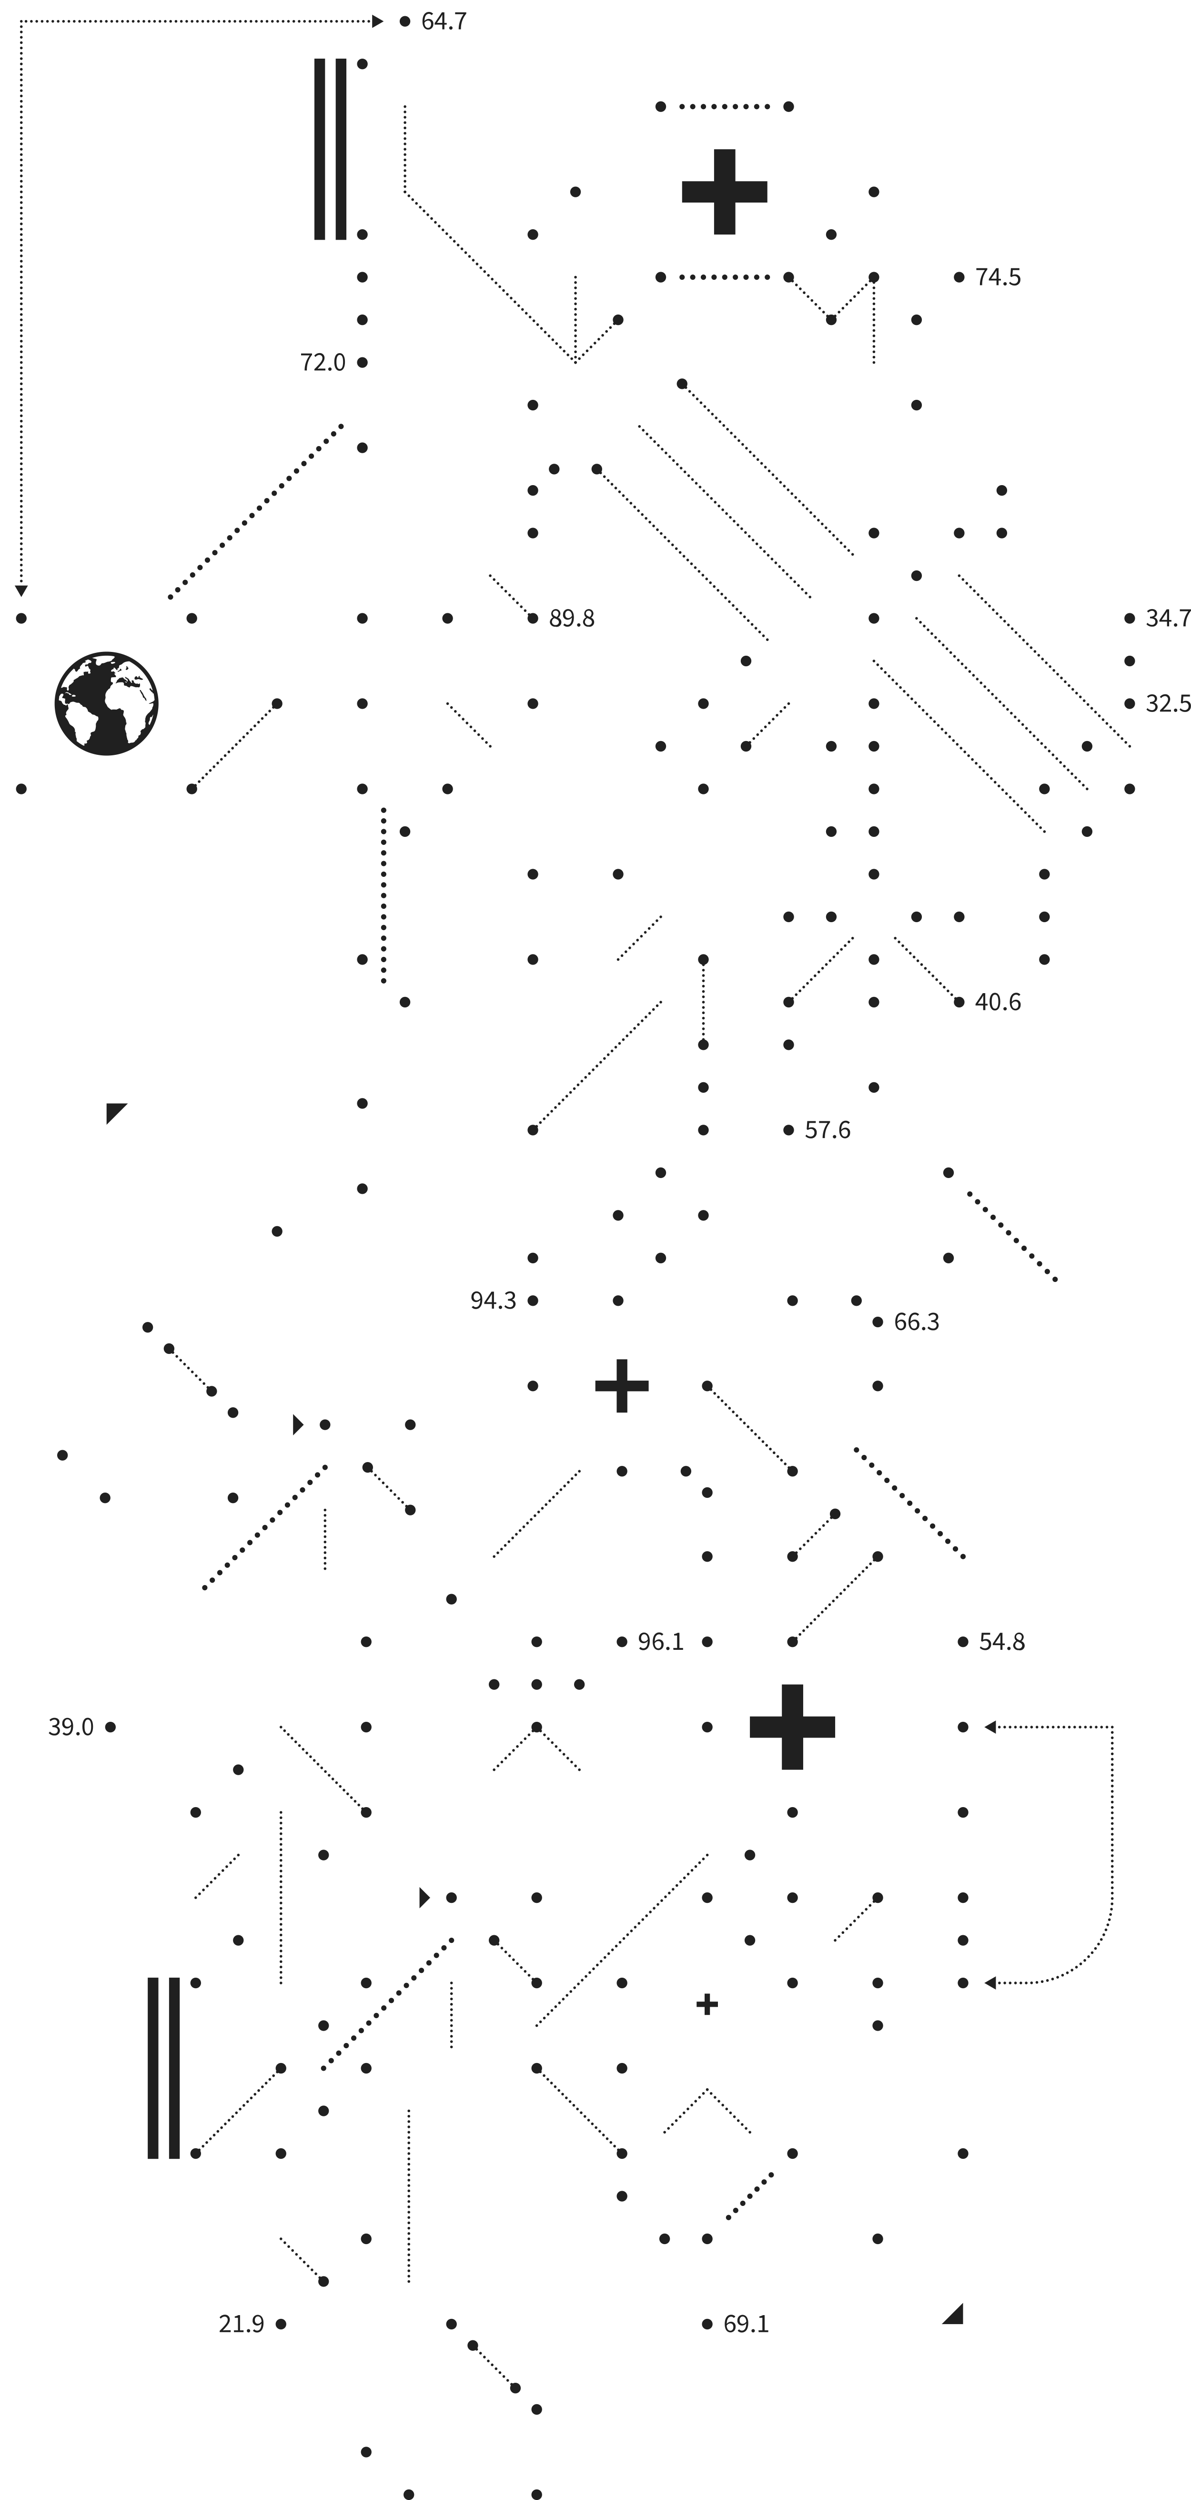 <svg xmlns="http://www.w3.org/2000/svg" viewBox="0 0 447 938">
  <defs>
    <style>
      .a {
        fill: #202020;
      }

      .b, .c, .d, .e, .f, .g, .h, .i, .j, .l, .m, .n, .o, .p, .q, .r {
        fill: none;
      }

      .b, .c, .d, .e, .f, .g, .h, .i, .j, .m, .n, .o, .p, .q, .r {
        stroke: #202020;
      }

      .b, .c, .d, .f, .g, .h, .i, .j, .m, .n, .o, .p, .r {
        stroke-linecap: round;
        stroke-linejoin: round;
      }

      .b, .c, .d, .m, .n, .o, .p, .q {
        stroke-width: 2px;
      }

      .c {
        stroke-dasharray: 0 3.94;
      }

      .d {
        stroke-dasharray: 0 4;
      }

      .e {
        stroke-linecap: square;
        stroke-width: 4px;
      }

      .e, .q {
        stroke-miterlimit: 10;
      }

      .g {
        stroke-dasharray: 0 2.06;
      }

      .h {
        stroke-dasharray: 0 1.97;
      }

      .i {
        stroke-dasharray: 0 2;
      }

      .j {
        stroke-dasharray: 0 2.01;
      }

      .k {
        opacity: 0;
      }

      .m {
        stroke-dasharray: 0 4.11;
      }

      .n {
        stroke-dasharray: 0 4.04;
      }

      .o {
        stroke-dasharray: 0 3.99;
      }

      .p {
        stroke-dasharray: 0 3.77;
      }

      .r {
        stroke-dasharray: 0 2.02;
      }
    </style>
  </defs>
  <title>bg</title>
  <g>
    <polygon class="a" points="288 68 276 68 276 56 268 56 268 68 256 68 256 76 268 76 268 88 276 88 276 76 288 76 288 68"/>
    <line class="b" x1="128" y1="160" x2="128" y2="160"/>
    <line class="c" x1="125.22" y1="162.78" x2="65.39" y2="222.61"/>
    <line class="b" x1="64" y1="224" x2="64" y2="224"/>
    <line class="b" x1="288" y1="40" x2="288" y2="40"/>
    <line class="d" x1="284" y1="40" x2="258" y2="40"/>
    <line class="b" x1="256" y1="40" x2="256" y2="40"/>
    <line class="b" x1="288" y1="104" x2="288" y2="104"/>
    <line class="d" x1="284" y1="104" x2="258" y2="104"/>
    <line class="b" x1="256" y1="104" x2="256" y2="104"/>
    <line class="b" x1="144" y1="368" x2="144" y2="368"/>
    <line class="d" x1="144" y1="364" x2="144" y2="306"/>
    <line class="b" x1="144" y1="304" x2="144" y2="304"/>
    <line class="e" x1="128" y1="24" x2="128" y2="88"/>
    <line class="e" x1="120" y1="24" x2="120" y2="88"/>
    <line class="f" x1="184" y1="216" x2="184" y2="216"/>
    <line class="g" x1="185.45" y1="217.45" x2="199.27" y2="231.27"/>
    <line class="f" x1="200" y1="232" x2="200" y2="232"/>
    <line class="f" x1="168" y1="264" x2="168" y2="264"/>
    <line class="g" x1="169.45" y1="265.45" x2="183.27" y2="279.27"/>
    <line class="f" x1="184" y1="280" x2="184" y2="280"/>
    <line class="f" x1="104" y1="264" x2="104" y2="264"/>
    <line class="h" x1="102.61" y1="265.39" x2="72.7" y2="295.3"/>
    <line class="f" x1="72" y1="296" x2="72" y2="296"/>
    <line class="f" x1="232" y1="360" x2="232" y2="360"/>
    <line class="g" x1="233.45" y1="358.55" x2="247.27" y2="344.73"/>
    <line class="f" x1="248" y1="344" x2="248" y2="344"/>
    <line class="f" x1="264" y1="360" x2="264" y2="360"/>
    <line class="i" x1="264" y1="362" x2="264" y2="391"/>
    <line class="f" x1="264" y1="392" x2="264" y2="392"/>
    <line class="f" x1="296" y1="376" x2="296" y2="376"/>
    <line class="i" x1="297.41" y1="374.59" x2="319.29" y2="352.71"/>
    <line class="f" x1="320" y1="352" x2="320" y2="352"/>
    <line class="f" x1="336" y1="352" x2="336" y2="352"/>
    <line class="i" x1="337.41" y1="353.41" x2="359.29" y2="375.29"/>
    <line class="f" x1="360" y1="376" x2="360" y2="376"/>
    <line class="f" x1="312" y1="120" x2="312" y2="120"/>
    <line class="g" x1="313.45" y1="118.55" x2="327.27" y2="104.73"/>
    <line class="f" x1="328" y1="104" x2="328" y2="104"/>
    <line class="f" x1="328" y1="104" x2="328" y2="104"/>
    <line class="i" x1="328" y1="106" x2="328" y2="135"/>
    <line class="f" x1="328" y1="136" x2="328" y2="136"/>
    <line class="f" x1="296" y1="104" x2="296" y2="104"/>
    <line class="g" x1="297.45" y1="105.45" x2="311.27" y2="119.27"/>
    <line class="f" x1="312" y1="120" x2="312" y2="120"/>
    <line class="f" x1="216" y1="104" x2="216" y2="104"/>
    <line class="i" x1="216" y1="106" x2="216" y2="135"/>
    <line class="f" x1="216" y1="136" x2="216" y2="136"/>
    <line class="f" x1="216" y1="136" x2="216" y2="136"/>
    <line class="g" x1="217.45" y1="134.55" x2="231.27" y2="120.73"/>
    <line class="f" x1="232" y1="120" x2="232" y2="120"/>
    <line class="f" x1="216" y1="136" x2="216" y2="136"/>
    <line class="j" x1="214.58" y1="134.58" x2="152.71" y2="72.71"/>
    <line class="f" x1="152" y1="72" x2="152" y2="72"/>
    <line class="f" x1="152" y1="72" x2="152" y2="72"/>
    <line class="i" x1="152" y1="70" x2="152" y2="41"/>
    <line class="f" x1="152" y1="40" x2="152" y2="40"/>
    <line class="f" x1="224" y1="176" x2="224" y2="176"/>
    <line class="j" x1="225.42" y1="177.42" x2="287.29" y2="239.29"/>
    <line class="f" x1="288" y1="240" x2="288" y2="240"/>
    <line class="f" x1="256" y1="144" x2="256" y2="144"/>
    <line class="j" x1="257.42" y1="145.42" x2="319.29" y2="207.29"/>
    <line class="f" x1="320" y1="208" x2="320" y2="208"/>
    <line class="f" x1="240" y1="160" x2="240" y2="160"/>
    <line class="j" x1="241.42" y1="161.42" x2="303.29" y2="223.29"/>
    <line class="f" x1="304" y1="224" x2="304" y2="224"/>
    <line class="f" x1="280" y1="280" x2="280" y2="280"/>
    <line class="g" x1="281.45" y1="278.55" x2="295.27" y2="264.73"/>
    <line class="f" x1="296" y1="264" x2="296" y2="264"/>
    <line class="f" x1="200" y1="424" x2="200" y2="424"/>
    <line class="i" x1="201.41" y1="422.59" x2="247.29" y2="376.71"/>
    <line class="f" x1="248" y1="376" x2="248" y2="376"/>
    <g class="k">
      <rect class="l" x="64" y="288" width="16" height="16"/>
    </g>
    <circle class="a" cx="72" cy="296" r="2"/>
    <g class="k">
      <rect class="l" y="288" width="16" height="16"/>
    </g>
    <circle class="a" cx="8" cy="296" r="2"/>
    <g class="k">
      <rect class="l" y="224" width="16" height="16"/>
    </g>
    <circle class="a" cx="8" cy="232" r="2"/>
    <g class="k">
      <rect class="l" x="64" y="224" width="16" height="16"/>
    </g>
    <circle class="a" cx="72" cy="232" r="2"/>
    <g class="k">
      <rect class="l" x="128" y="160" width="16" height="16"/>
    </g>
    <circle class="a" cx="136" cy="168" r="2"/>
    <g class="k">
      <rect class="l" x="128" y="128" width="16" height="16"/>
    </g>
    <circle class="a" cx="136" cy="136" r="2"/>
    <g class="k">
      <rect class="l" x="192" y="192" width="16" height="16"/>
    </g>
    <circle class="a" cx="200" cy="200" r="2"/>
    <g class="k">
      <rect class="l" x="192" y="176" width="16" height="16"/>
    </g>
    <circle class="a" cx="200" cy="184" r="2"/>
    <g class="k">
      <rect class="l" x="128" y="112" width="16" height="16"/>
    </g>
    <circle class="a" cx="136" cy="120" r="2"/>
    <g class="k">
      <rect class="l" x="128" y="96" width="16" height="16"/>
    </g>
    <circle class="a" cx="136" cy="104" r="2"/>
    <g class="k">
      <rect class="l" x="200" y="168" width="16" height="16"/>
    </g>
    <circle class="a" cx="208" cy="176" r="2"/>
    <g class="k">
      <rect class="l" x="216" y="168" width="16" height="16"/>
    </g>
    <circle class="a" cx="224" cy="176" r="2"/>
    <g class="k">
      <rect class="l" x="128" y="80" width="16" height="16"/>
    </g>
    <circle class="a" cx="136" cy="88" r="2"/>
    <g class="k">
      <rect class="l" x="128" y="16" width="16" height="16"/>
    </g>
    <circle class="a" cx="136" cy="24" r="2"/>
    <g class="k">
      <rect class="l" x="144" width="16" height="16"/>
    </g>
    <circle class="a" cx="152" cy="8" r="2"/>
    <g class="k">
      <rect class="l" x="208" y="64" width="16" height="16"/>
    </g>
    <circle class="a" cx="216" cy="72" r="2"/>
    <g class="k">
      <rect class="l" x="240" y="32" width="16" height="16"/>
    </g>
    <circle class="a" cx="248" cy="40" r="2"/>
    <g class="k">
      <rect class="l" x="240" y="96" width="16" height="16"/>
    </g>
    <circle class="a" cx="248" cy="104" r="2"/>
    <g class="k">
      <rect class="l" x="224" y="112" width="16" height="16"/>
    </g>
    <circle class="a" cx="232" cy="120" r="2"/>
    <g class="k">
      <rect class="l" x="248" y="136" width="16" height="16"/>
    </g>
    <circle class="a" cx="256" cy="144" r="2"/>
    <g class="k">
      <rect class="l" x="288" y="96" width="16" height="16"/>
    </g>
    <circle class="a" cx="296" cy="104" r="2"/>
    <g class="k">
      <rect class="l" x="288" y="32" width="16" height="16"/>
    </g>
    <circle class="a" cx="296" cy="40" r="2"/>
    <g class="k">
      <rect class="l" x="352" y="96" width="16" height="16"/>
    </g>
    <circle class="a" cx="360" cy="104" r="2"/>
    <g class="k">
      <rect class="l" x="352" y="192" width="16" height="16"/>
    </g>
    <circle class="a" cx="360" cy="200" r="2"/>
    <g class="k">
      <rect class="l" x="368" y="192" width="16" height="16"/>
    </g>
    <circle class="a" cx="376" cy="200" r="2"/>
    <g class="k">
      <rect class="l" x="368" y="176" width="16" height="16"/>
    </g>
    <circle class="a" cx="376" cy="184" r="2"/>
    <g class="k">
      <rect class="l" x="416" y="256" width="16" height="16"/>
    </g>
    <circle class="a" cx="424" cy="264" r="2"/>
    <g class="k">
      <rect class="l" x="416" y="288" width="16" height="16"/>
    </g>
    <circle class="a" cx="424" cy="296" r="2"/>
    <g class="k">
      <rect class="l" x="400" y="272" width="16" height="16"/>
    </g>
    <circle class="a" cx="408" cy="280" r="2"/>
    <g class="k">
      <rect class="l" x="400" y="304" width="16" height="16"/>
    </g>
    <circle class="a" cx="408" cy="312" r="2"/>
    <g class="k">
      <rect class="l" x="384" y="288" width="16" height="16"/>
    </g>
    <circle class="a" cx="392" cy="296" r="2"/>
    <g class="k">
      <rect class="l" x="384" y="320" width="16" height="16"/>
    </g>
    <circle class="a" cx="392" cy="328" r="2"/>
    <g class="k">
      <rect class="l" x="256" y="352" width="16" height="16"/>
    </g>
    <circle class="a" cx="264" cy="360" r="2"/>
    <g class="k">
      <rect class="l" x="288" y="384" width="16" height="16"/>
    </g>
    <circle class="a" cx="296" cy="392" r="2"/>
    <g class="k">
      <rect class="l" x="288" y="368" width="16" height="16"/>
    </g>
    <circle class="a" cx="296" cy="376" r="2"/>
    <g class="k">
      <rect class="l" x="288" y="336" width="16" height="16"/>
    </g>
    <circle class="a" cx="296" cy="344" r="2"/>
    <g class="k">
      <rect class="l" x="320" y="304" width="16" height="16"/>
    </g>
    <circle class="a" cx="328" cy="312" r="2"/>
    <g class="k">
      <rect class="l" x="352" y="336" width="16" height="16"/>
    </g>
    <circle class="a" cx="360" cy="344" r="2"/>
    <g class="k">
      <rect class="l" x="352" y="368" width="16" height="16"/>
    </g>
    <circle class="a" cx="360" cy="376" r="2"/>
    <g class="k">
      <rect class="l" x="320" y="400" width="16" height="16"/>
    </g>
    <circle class="a" cx="328" cy="408" r="2"/>
    <g class="k">
      <rect class="l" x="320" y="368" width="16" height="16"/>
    </g>
    <circle class="a" cx="328" cy="376" r="2"/>
    <g class="k">
      <rect class="l" x="320" y="352" width="16" height="16"/>
    </g>
    <circle class="a" cx="328" cy="360" r="2"/>
    <g class="k">
      <rect class="l" x="304" y="336" width="16" height="16"/>
    </g>
    <circle class="a" cx="312" cy="344" r="2"/>
    <g class="k">
      <rect class="l" x="320" y="320" width="16" height="16"/>
    </g>
    <circle class="a" cx="328" cy="328" r="2"/>
    <g class="k">
      <rect class="l" x="336" y="336" width="16" height="16"/>
    </g>
    <circle class="a" cx="344" cy="344" r="2"/>
    <g class="k">
      <rect class="l" x="256" y="416" width="16" height="16"/>
    </g>
    <circle class="a" cx="264" cy="424" r="2"/>
    <g class="k">
      <rect class="l" x="256" y="448" width="16" height="16"/>
    </g>
    <circle class="a" cx="264" cy="456" r="2"/>
    <g class="k">
      <rect class="l" x="240" y="432" width="16" height="16"/>
    </g>
    <circle class="a" cx="248" cy="440" r="2"/>
    <g class="k">
      <rect class="l" x="240" y="464" width="16" height="16"/>
    </g>
    <circle class="a" cx="248" cy="472" r="2"/>
    <g class="k">
      <rect class="l" x="224" y="448" width="16" height="16"/>
    </g>
    <circle class="a" cx="232" cy="456" r="2"/>
    <g class="k">
      <rect class="l" x="224" y="480" width="16" height="16"/>
    </g>
    <circle class="a" cx="232" cy="488" r="2"/>
    <g class="k">
      <rect class="l" x="192" y="480" width="16" height="16"/>
    </g>
    <circle class="a" cx="200" cy="488" r="2"/>
    <g class="k">
      <rect class="l" x="192" y="512" width="16" height="16"/>
    </g>
    <circle class="a" cx="200" cy="520" r="2"/>
    <g class="k">
      <rect class="l" x="288" y="416" width="16" height="16"/>
    </g>
    <circle class="a" cx="296" cy="424" r="2"/>
    <g class="k">
      <rect class="l" x="256" y="384" width="16" height="16"/>
    </g>
    <circle class="a" cx="264" cy="392" r="2"/>
    <g class="k">
      <rect class="l" x="256" y="400" width="16" height="16"/>
    </g>
    <circle class="a" cx="264" cy="408" r="2"/>
    <g class="k">
      <rect class="l" x="192" y="464" width="16" height="16"/>
    </g>
    <circle class="a" cx="200" cy="472" r="2"/>
    <g class="k">
      <rect class="l" x="192" y="416" width="16" height="16"/>
    </g>
    <circle class="a" cx="200" cy="424" r="2"/>
    <g class="k">
      <rect class="l" x="144" y="368" width="16" height="16"/>
    </g>
    <circle class="a" cx="152" cy="376" r="2"/>
    <g class="k">
      <rect class="l" x="144" y="304" width="16" height="16"/>
    </g>
    <circle class="a" cx="152" cy="312" r="2"/>
    <g class="k">
      <rect class="l" x="192" y="352" width="16" height="16"/>
    </g>
    <circle class="a" cx="200" cy="360" r="2"/>
    <g class="k">
      <rect class="l" x="224" y="320" width="16" height="16"/>
    </g>
    <circle class="a" cx="232" cy="328" r="2"/>
    <g class="k">
      <rect class="l" x="256" y="288" width="16" height="16"/>
    </g>
    <circle class="a" cx="264" cy="296" r="2"/>
    <g class="k">
      <rect class="l" x="240" y="272" width="16" height="16"/>
    </g>
    <circle class="a" cx="248" cy="280" r="2"/>
    <g class="k">
      <rect class="l" x="192" y="320" width="16" height="16"/>
    </g>
    <circle class="a" cx="200" cy="328" r="2"/>
    <g class="k">
      <rect class="l" x="160" y="288" width="16" height="16"/>
    </g>
    <circle class="a" cx="168" cy="296" r="2"/>
    <g class="k">
      <rect class="l" x="128" y="256" width="16" height="16"/>
    </g>
    <circle class="a" cx="136" cy="264" r="2"/>
    <g class="k">
      <rect class="l" x="128" y="224" width="16" height="16"/>
    </g>
    <circle class="a" cx="136" cy="232" r="2"/>
    <g class="k">
      <rect class="l" x="96" y="256" width="16" height="16"/>
    </g>
    <circle class="a" cx="104" cy="264" r="2"/>
    <g class="k">
      <rect class="l" x="128" y="288" width="16" height="16"/>
    </g>
    <circle class="a" cx="136" cy="296" r="2"/>
    <g class="k">
      <rect class="l" x="128" y="352" width="16" height="16"/>
    </g>
    <circle class="a" cx="136" cy="360" r="2"/>
    <g class="k">
      <rect class="l" x="320" y="256" width="16" height="16"/>
    </g>
    <circle class="a" cx="328" cy="264" r="2"/>
    <g class="k">
      <rect class="l" x="320" y="272" width="16" height="16"/>
    </g>
    <circle class="a" cx="328" cy="280" r="2"/>
    <g class="k">
      <rect class="l" x="320" y="288" width="16" height="16"/>
    </g>
    <circle class="a" cx="328" cy="296" r="2"/>
    <g class="k">
      <rect class="l" x="384" y="336" width="16" height="16"/>
    </g>
    <circle class="a" cx="392" cy="344" r="2"/>
    <g class="k">
      <rect class="l" x="384" y="352" width="16" height="16"/>
    </g>
    <circle class="a" cx="392" cy="360" r="2"/>
    <g class="k">
      <rect class="l" x="416" y="240" width="16" height="16"/>
    </g>
    <circle class="a" cx="424" cy="248" r="2"/>
    <g class="k">
      <rect class="l" x="416" y="224" width="16" height="16"/>
    </g>
    <circle class="a" cx="424" cy="232" r="2"/>
    <line class="f" x1="328" y1="248" x2="328" y2="248"/>
    <line class="j" x1="329.42" y1="249.42" x2="391.29" y2="311.29"/>
    <line class="f" x1="392" y1="312" x2="392" y2="312"/>
    <line class="f" x1="408" y1="296" x2="408" y2="296"/>
    <line class="j" x1="406.58" y1="294.58" x2="344.71" y2="232.71"/>
    <line class="f" x1="344" y1="232" x2="344" y2="232"/>
    <line class="f" x1="360" y1="216" x2="360" y2="216"/>
    <line class="j" x1="361.42" y1="217.42" x2="423.29" y2="279.29"/>
    <line class="f" x1="424" y1="280" x2="424" y2="280"/>
    <path class="a" d="M40,244.5A19.5,19.5,0,1,0,59.5,264h0A19.5,19.5,0,0,0,40,244.5ZM28.78,278.07v-.83c0-.28-.24-.51-.27-.75s0-.22,0-.42c-.24,0-.12-1.24-.12-1.44-.42,0-.21-.27-.26-.65a1.85,1.85,0,0,0-.58-1.2c-.45-.51-1.14-.65-1.51-1.27a10.35,10.35,0,0,0-1.08-2c-.18-.19-.59-.72-.47-1a2.74,2.74,0,0,1,.36-.27c0-.09.22-.19.09-.25s-.15-.48-.13-.62a1.42,1.42,0,0,1,.39-.7l.23-.38c.59-.2.08-1.22.09-1.55s0-.38-.27-.42-.2.44-.48.38-.25-.21-.4-.26H24c-.15-.06-.08-.19-.25-.28-.39-.18-.44-.69-.66-1s-.73-.22-1-.44q.06-.84.2-1.65a.41.41,0,0,0,.18-.11c.15-.2.2-.44.43-.58a.87.87,0,0,1,.71-.07c.15,0,.22.36.18.34.15.23-.69,1.07-.37,1.24,0,0,1.47.21,1,.52.08.41-.15.93,0,1.31.25.67.82.1,1.18.37s.58-.37.65-.34c0-.26.73-.45.87-.42.46-.28,1.31.32,1.81.34s.67-.1,1,.23.35.5.64.56.34.5.57.64a1.68,1.68,0,0,0,.83.15,2.26,2.26,0,0,1,1,1.39c.12.39,0,.29.44.47.15.07.16.19.34.24a.79.79,0,0,1,.29.15c.33.29.44.57.94.63a1.5,1.5,0,0,1,.83.31,1.68,1.68,0,0,0,.75.36c.43,0,.44,1.11.24,1.37s-.24.31-.4.49-.1.35-.2.46c-.36.39-.16,1-.23,1.54s-.16,1.57-.72,1.79c-.35.15-1.22.17-1.26.78,0,.36.3.56,0,.93s-.19.4-.29.78a2.58,2.58,0,0,1-.37.59c-.27.22-.59.25-.81.45-.09,0,.15.32.19.35a.84.84,0,0,1-.15.49.52.52,0,0,1-.36.16h-.4a.31.31,0,0,0-.14,0v.21a1.18,1.18,0,0,1,0,.17v.12s.11.07.09.13-.09.06-.13.09l-.19.1A18,18,0,0,1,28.78,278.07ZM24.55,259.9c.6-.5,1.11,0,1.71.28h0c.09,0,.82.51.51.52a1.61,1.61,0,0,1-.6,0c-.19,0-.28-.25-.35-.42s-.33-.12-.43-.16a1.54,1.54,0,0,0-.65-.18.67.67,0,0,1-.22.15C24.34,260.08,24.5,260,24.55,259.9Zm2.39,1.29a.09.09,0,0,1,.09-.08h0c.15-.3-.06-.23.37-.41.21-.09,1,.07,1,.43S27,261.43,26.94,261.19ZM40,246a18.15,18.15,0,0,1,2.74.21l.18.1c.32.28-.09.5-.28.75s-.47.26-.51.42-.1.28-.38.44a3.26,3.26,0,0,1-1.2.34h-.12a7.42,7.42,0,0,0-1.07.42c-.31.08-.59.13-.9.23a.16.16,0,0,1,0-.13c-.23,0-.51.4-.65.56a.88.88,0,0,1-.8.39c-.43-.05-1-.29-1-.73,0-.12-.09-.7.07-.74-.1-.18.25-.56.18-.84s-1.26-.31-1.63-.59A18,18,0,0,1,40,246Zm2.76,2.9c-.25.12-.84.3-1.08,0,0,0-.14-.42,0-.42a.26.26,0,0,1,.24-.06H42c.29-.06,1-.17,1.13,0C43.39,248.76,42.94,248.81,42.76,248.9Zm13.18,22.93c-.46-.37,0-1.1.2-1.44s0-1.46.48-1.37.55-.4.68-.62l.24-.31A17.84,17.84,0,0,1,56.15,272,.73.73,0,0,1,55.94,271.83Zm1.39-12.71h0c-.16-.1-.77-.62-.68-.8-.12,0-.56-.18-.55.18s.67.84.85,1.21c.19-.07.09-.25.23,0a2.17,2.17,0,0,1,.12.36.37.37,0,0,0,.35.07,17.9,17.9,0,0,1,.37,2.6l-.25.08c.06,0-.21.33-.21.34a11,11,0,0,0-1,.47c-.25.12-1.2.51-.28.43a7.32,7.32,0,0,0,1-.23c.32,0,.2.2.28.2a2.46,2.46,0,0,1-.15,1c-.08.21-.31.48-.26.72s-.67,1-.83,1.25-.76.64-1,1a4,4,0,0,0-.6.91c-.09.22-.1.82-.31.88.37.32-.06.6,0,.85a2.73,2.73,0,0,1,.25,1c-.12,0-.1.85-.11,1,0,.35-.17.37-.4.62s-.29.2-.42.33h-.3a2.83,2.83,0,0,0-.72.78c-.06.07.13.33.14.42a2,2,0,0,1-.06.53.8.8,0,0,1-.66.6c-.2,0-.21.61-.24.78s-.36.35-.48.53-.21.46-.45.52-.21.32-.35.44a1.38,1.38,0,0,1-1,.45,2,2,0,0,0-1.07.26,1.5,1.5,0,0,0-.48-.15c0-.12-.09-.61.12-.61a7.64,7.64,0,0,0-.36-.69c-.08-.11-.07-.39-.12-.53a2,2,0,0,0-.13-.38c-.1-.15,0-.33,0-.49-.2,0-.12-.33-.12-.41a1.51,1.51,0,0,0-.1-.72.71.71,0,0,1-.16-.33c0-.39-.24-.68-.28-1.06a8.67,8.67,0,0,1,.14-1.12c0-.35.27-.44.38-.75a1,1,0,0,0,0-.58c-.1,0-.13-.06-.12-.15a3.21,3.21,0,0,0-.68-2c-.31-.45-.48-.65-.31-1.17a3.84,3.84,0,0,0,.15-.93c0-.29-.37-.48-.61-.46-.4-.1-.36-.09-.58-.43-.34-.5-1,.15-1.3.15-.11.23-.72.1-.91.1h-.81c-.15,0-.22.15-.4.11-.42-.1-.85-.61-1.21-.85s-.54-.91-.8-1.29a2.06,2.06,0,0,1-.47-1.19c0-.54.32-1,.23-1.56a2.29,2.29,0,0,1,.34-1.79c.12-.22.22-.55.49-.62l.17-.32c.23-.26.75-.34.76-.75a1.39,1.39,0,0,1,.64-1c.2-.11.53-.66.32-.84s-.61,0-.72-.56c0-.21,0-1.37.29-1.38s.85-.08,1.28-.07c1,0-.36-1.26-.35-1.28s.42-.14.5-.24-.34-.23-.25-.32c-.39,0,0-.48-.49-.34a2.51,2.51,0,0,1-.69.09c-.71-.1.43-1.18.53-.84.15-.06.18-.21.21-.35s0-.15,0-.12c.18-.75,1.06.84,1.31.77s.09-.55.15-.62l.37-.17c.26.07.18-.93.31-1,.34-.23.8-.28,1.11-.57a2.88,2.88,0,0,1,1.34-.79,6,6,0,0,1,1.31-.18A18,18,0,0,1,57.33,259.12Zm-25.73-11-.1.05Zm-3.89,2.77.33.21c.2.12.1.53.27.71.62.67.88-.48,1.27-.7,0,0,.69-.44.49-.44-.22-.23,0-.62.16-.8s.35-.51.5-.52c.2-.27.28-.59.64-.65h0a1.42,1.42,0,0,0,.8-.29c.19-.15-.15-.42-.42-.38q.64-.33,1.3-.6c.49.19,1.41.47,1.23,1s-.71.15-1,.4-.18.46-.64.47-.85,0-.67.58.59-.1.88-.09.46.81.59,1.07c0,.06.36.1.23.23.07.1.23,0,.26.18a2.94,2.94,0,0,1-.12.64c0,.24.43.65-.08.8s-.8-.06-.61-.5-.34-.15-.61-.18a2.24,2.24,0,0,0-1.32.25c.18,0,.34.1.22.32s.21.67,0,.75-.48,0-.69.07a2.15,2.15,0,0,1-.56.17c-.5.07-.52.32-.86.59s-.79.44-1.14.7c-.13.1-.37.16-.47.29s0,.43-.1.62-1.32,1.32-1.49,1.16a2.85,2.85,0,0,1-.29.54,1,1,0,0,0,0,.81c.11.47-.26,1.26-.63.56-.18-.33,0-.44,0-.76s-.34-.17-.5-.25a2.37,2.37,0,0,0-1-.06s-.28.25-.37.25a1.54,1.54,0,0,1-.41,0,18,18,0,0,1,4.81-7.19Z"/>
    <path class="a" d="M45.21,251.64c.12,0,.4.06.37-.21s-.12-.51-.31-.5c-.36,0-.27.45-.49.6h0c.07,0-.26.15-.27.15a.34.34,0,0,0-.34.34s0,0,0,0C44.13,252.29,45,251.69,45.21,251.64Z"/>
    <path class="a" d="M47.5,251.36c.24,0,.48-.24.64-.47h0c.23-.34-.12-.32-.28-.61,0-.06-.29-.62-.41-.25s.14.31,0,.48a.86.86,0,0,1-.31.63A.46.46,0,0,0,47.5,251.36Z"/>
    <path class="a" d="M49.48,256.25c-.34-.13-.48-.54-.73-.78s-.28-.57-.5-.78a14.79,14.79,0,0,0-1.27-.77.56.56,0,0,0,.14.54c.15.21.48.18.58.41s.21,0,.23.36c0,.1,0,.53-.22.5a2.09,2.09,0,0,0-.37-.59,3,3,0,0,1-.64-.33c-.21-.2-.43-.6-.73-.64s-.56.21-.88.18-.48.36-.73.55a1.3,1.3,0,0,0-.59.84c0,.19-.58.63-.24.67a2.94,2.94,0,0,1,1.57-.4,4.2,4.2,0,0,1,1.08,0c.13.12.48.53.29.7.17.15-.13.32.27.5s.62,0,.86.25a2.35,2.35,0,0,0,1,.47.16.16,0,0,0,.18-.13h0c.19-1,1.77.18,2.42.07a1.52,1.52,0,0,1,.62,0c.28,0,.42.1.6-.18a1.47,1.47,0,0,0,0-1.3c-.07.08-.51.31-.61.26a.38.38,0,0,0-.52-.15l0,0c-.28.2-1.08-.41-1.07-.71,0-.56-.53-.69-.88-.32,0,.09.27.43.25.44S49.56,256.21,49.48,256.25Zm-2-.12c-.09,0-.62-.24-.57-.35s.27,0,.32,0h0c.13-.05.59.17.22.35Z"/>
    <path class="a" d="M51,255c.34,0,.59-.21,1-.2s.82.35,1.3.26c1.1-.2-.66-.7-.86-1h0a1.66,1.66,0,0,0,0-.5c-.2.12-.42.19-.61.32.06.13.36,0,.37.12a1.77,1.77,0,0,1-.64.2c0-.11-.18-.46-.29-.46C50.56,253.63,50.06,255,51,255Z"/>
    <path class="a" d="M52.83,258.88H52.5c-.14.4.18.45.25.73a2.74,2.74,0,0,0,.53.91h0a3.29,3.29,0,0,1,.39,1.14c0,.07.35.15.43.21a6.5,6.5,0,0,1,.4.68c.12.19.35.48.43.49.1-.21-.09-.5,0-.75l-.25-.36a4.61,4.61,0,0,1-.78-1.21,5.14,5.14,0,0,0-.84-1.37A2.9,2.9,0,0,1,52.83,258.88Z"/>
    <line class="f" x1="140.41" y1="8" x2="140.41" y2="8"/>
    <line class="j" x1="138.41" y1="8" x2="9" y2="8"/>
    <line class="f" x1="8" y1="8" x2="8" y2="8"/>
    <line class="i" x1="8" y1="10" x2="8" y2="219.41"/>
    <line class="f" x1="8" y1="220.41" x2="8" y2="220.41"/>
    <polygon class="a" points="139.68 5.51 144 8 139.68 10.49 139.68 5.51"/>
    <polygon class="a" points="5.51 219.68 8 224 10.49 219.68 5.51 219.68"/>
    <g class="k">
      <rect class="l" x="160" y="224" width="16" height="16"/>
    </g>
    <circle class="a" cx="168" cy="232" r="2"/>
    <g class="k">
      <rect class="l" x="192" y="256" width="16" height="16"/>
    </g>
    <circle class="a" cx="200" cy="264" r="2"/>
    <g class="k">
      <rect class="l" x="192" y="224" width="16" height="16"/>
    </g>
    <circle class="a" cx="200" cy="232" r="2"/>
    <g class="k">
      <rect class="l" x="256" y="256" width="16" height="16"/>
    </g>
    <circle class="a" cx="264" cy="264" r="2"/>
    <g class="k">
      <rect class="l" x="272" y="240" width="16" height="16"/>
    </g>
    <circle class="a" cx="280" cy="248" r="2"/>
    <g class="k">
      <rect class="l" x="272" y="272" width="16" height="16"/>
    </g>
    <circle class="a" cx="280" cy="280" r="2"/>
    <g class="k">
      <rect class="l" x="304" y="304" width="16" height="16"/>
    </g>
    <circle class="a" cx="312" cy="312" r="2"/>
    <g class="k">
      <rect class="l" x="304" y="272" width="16" height="16"/>
    </g>
    <circle class="a" cx="312" cy="280" r="2"/>
    <g class="k">
      <rect class="l" x="320" y="224" width="16" height="16"/>
    </g>
    <circle class="a" cx="328" cy="232" r="2"/>
    <g class="k">
      <rect class="l" x="336" y="208" width="16" height="16"/>
    </g>
    <circle class="a" cx="344" cy="216" r="2"/>
    <g class="k">
      <rect class="l" x="320" y="192" width="16" height="16"/>
    </g>
    <circle class="a" cx="328" cy="200" r="2"/>
    <g class="k">
      <rect class="l" x="336" y="144" width="16" height="16"/>
    </g>
    <circle class="a" cx="344" cy="152" r="2"/>
    <g class="k">
      <rect class="l" x="304" y="112" width="16" height="16"/>
    </g>
    <circle class="a" cx="312" cy="120" r="2"/>
    <g class="k">
      <rect class="l" x="304" y="80" width="16" height="16"/>
    </g>
    <circle class="a" cx="312" cy="88" r="2"/>
    <g class="k">
      <rect class="l" x="320" y="64" width="16" height="16"/>
    </g>
    <circle class="a" cx="328" cy="72" r="2"/>
    <g class="k">
      <rect class="l" x="336" y="112" width="16" height="16"/>
    </g>
    <circle class="a" cx="344" cy="120" r="2"/>
    <g class="k">
      <rect class="l" x="320" y="96" width="16" height="16"/>
    </g>
    <circle class="a" cx="328" cy="104" r="2"/>
    <g class="k">
      <rect class="l" x="192" y="80" width="16" height="16"/>
    </g>
    <circle class="a" cx="200" cy="88" r="2"/>
    <g class="k">
      <rect class="l" x="192" y="144" width="16" height="16"/>
    </g>
    <circle class="a" cx="200" cy="152" r="2"/>
    <path class="a" d="M430.68,233.68a2.16,2.16,0,0,0,1.63.76,1.19,1.19,0,0,0,1.31-1.05s0-.08,0-.12c0-.76-.52-1.27-2-1.27v-.63c1.36,0,1.81-.52,1.81-1.19a1,1,0,0,0-1-1h-.11a1.93,1.93,0,0,0-1.36.65l-.44-.52a2.63,2.63,0,0,1,1.83-.8c1.11,0,1.91.59,1.91,1.62a1.58,1.58,0,0,1-1.16,1.52h0a1.65,1.65,0,0,1,1.38,1.62,1.89,1.89,0,0,1-1.95,1.83h-.15a2.71,2.71,0,0,1-2.1-.9Z"/>
    <path class="a" d="M439.66,233.24h-.87V235H438v-1.76h-2.87v-.54l2.73-4.08h.92v4h.87Zm-1.65-.66V229.5h0c-.16.31-.34.59-.52.9L436,232.58Z"/>
    <path class="a" d="M441.19,233.86a.63.63,0,1,1-.6.66v0a.6.6,0,0,1,.56-.64Z"/>
    <path class="a" d="M446,229.33h-3.18v-.71H447v.51a8.73,8.73,0,0,0-2,5.87h-.85A9.38,9.38,0,0,1,446,229.33Z"/>
    <path class="a" d="M430.68,265.68a2.16,2.16,0,0,0,1.63.76,1.19,1.19,0,0,0,1.31-1.05s0-.08,0-.12c0-.76-.52-1.27-2-1.27v-.63c1.36,0,1.81-.52,1.81-1.19a1,1,0,0,0-1-1h-.11a1.93,1.93,0,0,0-1.36.65l-.44-.52a2.63,2.63,0,0,1,1.83-.8c1.11,0,1.91.59,1.91,1.62a1.58,1.58,0,0,1-1.16,1.52h0a1.65,1.65,0,0,1,1.38,1.62,1.89,1.89,0,0,1-1.95,1.83h-.15a2.71,2.71,0,0,1-2.1-.9Z"/>
    <path class="a" d="M435.37,266.51c1.92-1.91,3-3.06,3-4.09a1.13,1.13,0,0,0-1-1.25h-.21a1.88,1.88,0,0,0-1.36.77l-.47-.47a2.5,2.5,0,0,1,1.93-1,1.77,1.77,0,0,1,1.91,1.88c0,1.2-1.09,2.39-2.6,4,.35,0,.74-.06,1.07-.06h1.85V267h-4.12Z"/>
    <path class="a" d="M441.19,265.86a.63.63,0,1,1-.6.66v0a.6.6,0,0,1,.56-.64Z"/>
    <path class="a" d="M443.08,265.71a2.17,2.17,0,0,0,1.61.73,1.38,1.38,0,0,0,1.4-1.36s0-.07,0-.1a1.28,1.28,0,0,0-1.15-1.4h-.21a1.79,1.79,0,0,0-1.09.39l-.44-.28.21-3.07h3.19v.71h-2.47l-.17,1.89a2,2,0,0,1,1-.26,1.83,1.83,0,0,1,2,2,2.08,2.08,0,0,1-2,2.16h-.15a2.8,2.8,0,0,1-2.09-.87Z"/>
    <path class="a" d="M370.69,377.24h-.87V379H369v-1.76h-2.87v-.54l2.73-4.08h.92v4h.87Zm-1.65-.66V373.5h0c-.16.31-.34.59-.52.9L367,376.58Z"/>
    <path class="a" d="M371.41,375.79c0-2.14.77-3.29,2-3.29s2,1.15,2,3.29-.77,3.33-2,3.33S371.41,377.93,371.41,375.79Zm3.29,0c0-1.87-.5-2.63-1.24-2.63s-1.25.76-1.25,2.63.5,2.67,1.25,2.67S374.7,377.66,374.7,375.79Z"/>
    <path class="a" d="M377.19,377.86a.63.63,0,1,1-.6.66v0a.6.6,0,0,1,.56-.64Z"/>
    <path class="a" d="M382.42,373.69a1.39,1.39,0,0,0-1-.5c-.89,0-1.64.69-1.68,2.71a2,2,0,0,1,1.49-.8,1.73,1.73,0,0,1,1.82,2,1.93,1.93,0,0,1-1.86,2h0c-1.25,0-2.2-1-2.2-3.07,0-2.56,1.16-3.55,2.43-3.55a2,2,0,0,1,1.54.68Zm-.2,3.38c0-.83-.39-1.35-1.18-1.35a1.73,1.73,0,0,0-1.33.84c.1,1.24.59,1.91,1.4,1.91C381.74,378.47,382.22,377.91,382.22,377.07Z"/>
    <path class="a" d="M302.65,425.71a2.17,2.17,0,0,0,1.61.73,1.38,1.38,0,0,0,1.4-1.36s0-.07,0-.1a1.28,1.28,0,0,0-1.15-1.4h-.21a1.79,1.79,0,0,0-1.09.39l-.44-.28.21-3.07h3.19v.71H303.7l-.17,1.89a2,2,0,0,1,1-.26,1.84,1.84,0,0,1,2,2,2.08,2.08,0,0,1-2,2.16h-.15a2.8,2.8,0,0,1-2.09-.87Z"/>
    <path class="a" d="M310.59,421.33h-3.18v-.71h4.11v.51a8.74,8.74,0,0,0-1.93,5.87h-.85A9.39,9.39,0,0,1,310.59,421.33Z"/>
    <path class="a" d="M313.19,425.86a.63.63,0,1,1-.6.66v0a.6.6,0,0,1,.56-.64Z"/>
    <path class="a" d="M318.42,421.69a1.39,1.39,0,0,0-1-.5c-.89,0-1.64.69-1.68,2.71a2,2,0,0,1,1.49-.8,1.73,1.73,0,0,1,1.82,2,1.93,1.93,0,0,1-1.86,2h0c-1.25,0-2.2-1-2.2-3.07,0-2.56,1.16-3.55,2.43-3.55a2,2,0,0,1,1.54.68Zm-.2,3.38c0-.83-.39-1.35-1.18-1.35a1.73,1.73,0,0,0-1.33.84c.1,1.24.59,1.91,1.4,1.91C317.74,426.47,318.22,425.91,318.22,425.07Z"/>
    <path class="a" d="M369.62,101.33h-3.18v-.71h4.11v.51a8.74,8.74,0,0,0-1.93,5.87h-.85A9.39,9.39,0,0,1,369.62,101.33Z"/>
    <path class="a" d="M375.66,105.24h-.87V107H374v-1.76h-2.87v-.54l2.73-4.08h.92v4h.87Zm-1.65-.66V101.5h0c-.16.31-.34.59-.52.9L372,104.58Z"/>
    <path class="a" d="M377.19,105.86a.63.63,0,1,1-.6.66v0a.6.6,0,0,1,.56-.64Z"/>
    <path class="a" d="M379.08,105.71a2.17,2.17,0,0,0,1.61.73,1.38,1.38,0,0,0,1.4-1.36s0-.07,0-.1a1.28,1.28,0,0,0-1.15-1.4h-.21a1.79,1.79,0,0,0-1.09.39l-.44-.28.21-3.07h3.19v.71h-2.47l-.17,1.89a2,2,0,0,1,1-.26,1.83,1.83,0,0,1,2,2,2.08,2.08,0,0,1-2,2.16h-.15a2.8,2.8,0,0,1-2.09-.87Z"/>
    <path class="a" d="M207.61,231.65h0a1.72,1.72,0,1,1,2.72-1.41,2.1,2.1,0,0,1-.88,1.54h0a1.74,1.74,0,1,1-1,3.34,1.89,1.89,0,0,1-2.08-1.67v-.08A2,2,0,0,1,207.61,231.65Zm.91,2.86a1.14,1.14,0,0,0,1.24-1s0-.06,0-.1c0-.82-.81-1.12-1.73-1.49a1.73,1.73,0,0,0-.89,1.39,1.26,1.26,0,0,0,1.29,1.22Zm1.1-4.27a1.06,1.06,0,0,0-1-1.13h-.12a1,1,0,0,0-1,1c0,.76.7,1.08,1.47,1.38a1.72,1.72,0,0,0,.64-1.25Z"/>
    <path class="a" d="M211.94,233.93a1.4,1.4,0,0,0,1,.51c.9,0,1.66-.7,1.69-2.74a2,2,0,0,1-1.5.82,1.72,1.72,0,0,1-1.81-2,1.93,1.93,0,0,1,1.86-2h0c1.26,0,2.2,1,2.2,3.07,0,2.56-1.16,3.55-2.43,3.55a2,2,0,0,1-1.54-.67Zm2.72-2.88c-.11-1.24-.6-1.9-1.41-1.9-.62,0-1.11.56-1.11,1.4s.39,1.35,1.18,1.35a1.72,1.72,0,0,0,1.34-.85Z"/>
    <path class="a" d="M217.19,233.86a.63.63,0,1,1-.6.66v0a.6.6,0,0,1,.56-.64Z"/>
    <path class="a" d="M220,231.65h0a1.72,1.72,0,1,1,2.72-1.41,2.1,2.1,0,0,1-.88,1.54h0a1.74,1.74,0,0,1-.95,3.34,1.89,1.89,0,0,1-2.08-1.67v-.08A2,2,0,0,1,220,231.65Zm.91,2.86a1.14,1.14,0,0,0,1.24-1s0-.06,0-.1c0-.82-.81-1.12-1.73-1.49a1.73,1.73,0,0,0-.89,1.39,1.26,1.26,0,0,0,1.29,1.23h.08Zm1.1-4.27a1.06,1.06,0,0,0-1-1.13h-.12a1,1,0,0,0-1,1c0,.76.7,1.08,1.47,1.38a1.72,1.72,0,0,0,.63-1.25Z"/>
    <path class="a" d="M162,5.69a1.39,1.39,0,0,0-1-.5c-.89,0-1.64.69-1.68,2.71a2,2,0,0,1,1.49-.8,1.73,1.73,0,0,1,1.82,2,1.93,1.93,0,0,1-1.86,2h0c-1.25,0-2.2-1-2.2-3.07,0-2.56,1.16-3.55,2.43-3.55a2,2,0,0,1,1.54.68Zm-.2,3.38c0-.83-.39-1.35-1.18-1.35a1.73,1.73,0,0,0-1.33.84c.1,1.24.59,1.91,1.4,1.91.62,0,1.1-.56,1.1-1.4Z"/>
    <path class="a" d="M167.66,9.24h-.87V11H166V9.24h-2.87V8.7l2.73-4.08h.92v4h.87ZM166,8.58V5.5h0c-.16.31-.34.59-.52.9L164,8.58Z"/>
    <path class="a" d="M169.19,9.86a.63.63,0,1,1-.6.66v0a.6.6,0,0,1,.56-.64Z"/>
    <path class="a" d="M174,5.33h-3.18V4.62H175v.51A8.73,8.73,0,0,0,173,11h-.85A9.38,9.38,0,0,1,174,5.33Z"/>
    <path class="a" d="M177.57,489.93a1.4,1.4,0,0,0,1,.51c.9,0,1.66-.7,1.69-2.74a2,2,0,0,1-1.5.82,1.72,1.72,0,0,1-1.81-2,1.93,1.93,0,0,1,1.86-2h0c1.26,0,2.2,1,2.2,3.07,0,2.56-1.16,3.55-2.43,3.55a2,2,0,0,1-1.54-.67Zm2.72-2.88c-.11-1.24-.6-1.9-1.41-1.9-.62,0-1.11.56-1.11,1.4s.39,1.35,1.18,1.35a1.72,1.72,0,0,0,1.34-.85Z"/>
    <path class="a" d="M186.26,489.24h-.87V491h-.78v-1.76h-2.87v-.54l2.73-4.08h.92v4h.87Zm-1.65-.66V485.5h0c-.16.31-.34.59-.52.9l-1.49,2.18Z"/>
    <path class="a" d="M187.79,489.86a.63.63,0,1,1-.6.66v0a.6.6,0,0,1,.56-.64Z"/>
    <path class="a" d="M189.71,489.68a2.16,2.16,0,0,0,1.63.76,1.19,1.19,0,0,0,1.31-1.05s0-.08,0-.12c0-.76-.52-1.27-2-1.27v-.63c1.36,0,1.81-.52,1.81-1.19a1,1,0,0,0-1-1h-.11a1.93,1.93,0,0,0-1.36.65l-.44-.52a2.63,2.63,0,0,1,1.83-.8c1.11,0,1.91.59,1.91,1.62a1.58,1.58,0,0,1-1.16,1.52h0a1.65,1.65,0,0,1,1.38,1.62,1.89,1.89,0,0,1-1.95,1.83h-.15a2.71,2.71,0,0,1-2.1-.9Z"/>
    <path class="a" d="M116.22,133.33H113v-.71h4.11v.51a8.73,8.73,0,0,0-1.93,5.87h-.85A9.38,9.38,0,0,1,116.22,133.33Z"/>
    <path class="a" d="M118,138.51c1.92-1.91,3-3.06,3-4.09a1.13,1.13,0,0,0-1-1.25h-.21a1.88,1.88,0,0,0-1.36.77l-.47-.47a2.5,2.5,0,0,1,1.93-1,1.77,1.77,0,0,1,1.91,1.88c0,1.2-1.09,2.39-2.6,4,.35,0,.74-.06,1.07-.06h1.85V139H118Z"/>
    <path class="a" d="M123.79,137.86a.63.63,0,1,1-.6.66v0a.6.6,0,0,1,.56-.64Z"/>
    <path class="a" d="M125.47,135.79c0-2.14.77-3.29,2-3.29s2,1.15,2,3.29-.77,3.33-2,3.33S125.47,137.93,125.47,135.79Zm3.29,0c0-1.87-.5-2.63-1.24-2.63s-1.25.76-1.25,2.63.5,2.67,1.25,2.67S128.76,137.66,128.76,135.79Z"/>
  </g>
  <g>
    <polygon class="a" points="313.45 644 301.45 644 301.45 632 293.45 632 293.45 644 281.45 644 281.45 652 293.45 652 293.45 664 301.45 664 301.45 652 313.45 652 313.45 644"/>
    <line class="b" x1="364" y1="448" x2="364" y2="448"/>
    <line class="m" x1="366.91" y1="450.91" x2="394.55" y2="478.55"/>
    <line class="b" x1="396" y1="480" x2="396" y2="480"/>
    <line class="b" x1="321.45" y1="544" x2="321.45" y2="544"/>
    <line class="n" x1="324.31" y1="546.86" x2="360.02" y2="582.57"/>
    <line class="b" x1="361.45" y1="584" x2="361.45" y2="584"/>
    <line class="b" x1="169.45" y1="728" x2="169.45" y2="728"/>
    <line class="o" x1="166.63" y1="730.82" x2="122.86" y2="774.59"/>
    <line class="b" x1="121.45" y1="776" x2="121.45" y2="776"/>
    <line class="b" x1="289.45" y1="816" x2="289.45" y2="816"/>
    <line class="p" x1="286.78" y1="818.67" x2="274.78" y2="830.67"/>
    <line class="b" x1="273.45" y1="832" x2="273.45" y2="832"/>
    <polygon class="a" points="40 422 40 414 48 414 40 422"/>
    <polygon class="a" points="353.45 872 361.45 872 361.45 864 353.45 872"/>
    <line class="e" x1="233.45" y1="512" x2="233.45" y2="528"/>
    <line class="e" x1="225.45" y1="520" x2="241.45" y2="520"/>
    <line class="q" x1="265.45" y1="748" x2="265.45" y2="756"/>
    <line class="q" x1="261.45" y1="752" x2="269.45" y2="752"/>
    <polygon class="a" points="157.45 716 157.45 708 161.45 712 157.45 716"/>
    <line class="e" x1="65.45" y1="744" x2="65.45" y2="808"/>
    <line class="e" x1="57.45" y1="744" x2="57.45" y2="808"/>
    <line class="f" x1="105.45" y1="776" x2="105.45" y2="776"/>
    <line class="h" x1="104.06" y1="777.39" x2="74.15" y2="807.3"/>
    <line class="f" x1="73.45" y1="808" x2="73.45" y2="808"/>
    <line class="f" x1="105.45" y1="840" x2="105.45" y2="840"/>
    <line class="g" x1="106.9" y1="841.45" x2="120.72" y2="855.27"/>
    <line class="f" x1="121.45" y1="856" x2="121.45" y2="856"/>
    <line class="f" x1="177.45" y1="880" x2="177.45" y2="880"/>
    <line class="g" x1="178.9" y1="881.45" x2="192.72" y2="895.27"/>
    <line class="f" x1="193.45" y1="896" x2="193.45" y2="896"/>
    <line class="f" x1="313.45" y1="728" x2="313.45" y2="728"/>
    <line class="g" x1="314.9" y1="726.55" x2="328.72" y2="712.73"/>
    <line class="f" x1="329.45" y1="712" x2="329.45" y2="712"/>
    <line class="f" x1="137.45" y1="680" x2="137.45" y2="680"/>
    <line class="h" x1="136.06" y1="678.61" x2="106.15" y2="648.7"/>
    <line class="f" x1="105.45" y1="648" x2="105.45" y2="648"/>
    <line class="f" x1="297.45" y1="584" x2="297.45" y2="584"/>
    <line class="g" x1="298.9" y1="582.55" x2="312.72" y2="568.73"/>
    <line class="f" x1="313.45" y1="568" x2="313.45" y2="568"/>
    <line class="f" x1="297.45" y1="616" x2="297.45" y2="616"/>
    <line class="h" x1="298.84" y1="614.61" x2="328.75" y2="584.7"/>
    <line class="f" x1="329.45" y1="584" x2="329.45" y2="584"/>
    <line class="f" x1="185.45" y1="664" x2="185.45" y2="664"/>
    <line class="g" x1="186.9" y1="662.55" x2="200.72" y2="648.73"/>
    <line class="f" x1="201.45" y1="648" x2="201.45" y2="648"/>
    <line class="f" x1="201.45" y1="648" x2="201.45" y2="648"/>
    <line class="g" x1="202.9" y1="649.45" x2="216.72" y2="663.27"/>
    <line class="f" x1="217.45" y1="664" x2="217.45" y2="664"/>
    <line class="f" x1="201.45" y1="760" x2="201.45" y2="760"/>
    <line class="j" x1="202.87" y1="758.58" x2="264.74" y2="696.71"/>
    <line class="f" x1="265.45" y1="696" x2="265.45" y2="696"/>
    <line class="f" x1="153.45" y1="792" x2="153.45" y2="792"/>
    <line class="i" x1="153.45" y1="794" x2="153.45" y2="855"/>
    <line class="f" x1="153.45" y1="856" x2="153.45" y2="856"/>
    <line class="f" x1="105.45" y1="680" x2="105.45" y2="680"/>
    <line class="i" x1="105.45" y1="682" x2="105.45" y2="743"/>
    <line class="f" x1="105.45" y1="744" x2="105.45" y2="744"/>
    <line class="f" x1="185.45" y1="584" x2="185.45" y2="584"/>
    <line class="h" x1="186.84" y1="582.61" x2="216.75" y2="552.7"/>
    <line class="f" x1="217.45" y1="552" x2="217.45" y2="552"/>
    <line class="f" x1="265.45" y1="520" x2="265.45" y2="520"/>
    <line class="h" x1="266.84" y1="521.39" x2="296.75" y2="551.3"/>
    <line class="f" x1="297.45" y1="552" x2="297.45" y2="552"/>
    <g class="k">
      <rect class="l" x="33.45" y="640" width="16" height="16"/>
    </g>
    <circle class="a" cx="41.45" cy="648" r="2"/>
    <g class="k">
      <rect class="l" x="65.45" y="672" width="16" height="16"/>
    </g>
    <circle class="a" cx="73.45" cy="680" r="2"/>
    <g class="k">
      <rect class="l" x="129.45" y="608" width="16" height="16"/>
    </g>
    <circle class="a" cx="137.45" cy="616" r="2"/>
    <g class="k">
      <rect class="l" x="96" y="454" width="16" height="16"/>
    </g>
    <circle class="a" cx="104" cy="462" r="2"/>
    <g class="k">
      <rect class="l" x="161.45" y="592" width="16" height="16"/>
    </g>
    <circle class="a" cx="169.45" cy="600" r="2"/>
    <g class="k">
      <rect class="l" x="128" y="438" width="16" height="16"/>
    </g>
    <circle class="a" cx="136" cy="446" r="2"/>
    <g class="k">
      <rect class="l" x="128" y="406" width="16" height="16"/>
    </g>
    <circle class="a" cx="136" cy="414" r="2"/>
    <g class="k">
      <rect class="l" x="348" y="432" width="16" height="16"/>
    </g>
    <circle class="a" cx="356" cy="440" r="2"/>
    <g class="k">
      <rect class="l" x="348" y="464" width="16" height="16"/>
    </g>
    <circle class="a" cx="356" cy="472" r="2"/>
    <g class="k">
      <rect class="l" x="257.45" y="512" width="16" height="16"/>
    </g>
    <circle class="a" cx="265.45" cy="520" r="2"/>
    <g class="k">
      <rect class="l" x="289.45" y="480" width="16" height="16"/>
    </g>
    <circle class="a" cx="297.45" cy="488" r="2"/>
    <g class="k">
      <rect class="l" x="313.45" y="480" width="16" height="16"/>
    </g>
    <circle class="a" cx="321.45" cy="488" r="2"/>
    <g class="k">
      <rect class="l" x="321.45" y="488" width="16" height="16"/>
    </g>
    <circle class="a" cx="329.45" cy="496" r="2"/>
    <g class="k">
      <rect class="l" x="321.45" y="512" width="16" height="16"/>
    </g>
    <circle class="a" cx="329.45" cy="520" r="2"/>
    <g class="k">
      <rect class="l" x="305.45" y="560" width="16" height="16"/>
    </g>
    <circle class="a" cx="313.45" cy="568" r="2"/>
    <g class="k">
      <rect class="l" x="321.45" y="576" width="16" height="16"/>
    </g>
    <circle class="a" cx="329.45" cy="584" r="2"/>
    <g class="k">
      <rect class="l" x="353.45" y="608" width="16" height="16"/>
    </g>
    <circle class="a" cx="361.45" cy="616" r="2"/>
    <g class="k">
      <rect class="l" x="353.45" y="640" width="16" height="16"/>
    </g>
    <circle class="a" cx="361.45" cy="648" r="2"/>
    <g class="k">
      <rect class="l" x="353.45" y="672" width="16" height="16"/>
    </g>
    <circle class="a" cx="361.45" cy="680" r="2"/>
    <g class="k">
      <rect class="l" x="353.45" y="704" width="16" height="16"/>
    </g>
    <circle class="a" cx="361.45" cy="712" r="2"/>
    <g class="k">
      <rect class="l" x="353.45" y="736" width="16" height="16"/>
    </g>
    <circle class="a" cx="361.45" cy="744" r="2"/>
    <g class="k">
      <rect class="l" x="353.45" y="800" width="16" height="16"/>
    </g>
    <circle class="a" cx="361.45" cy="808" r="2"/>
    <g class="k">
      <rect class="l" x="321.45" y="832" width="16" height="16"/>
    </g>
    <circle class="a" cx="329.45" cy="840" r="2"/>
    <g class="k">
      <rect class="l" x="289.45" y="800" width="16" height="16"/>
    </g>
    <circle class="a" cx="297.45" cy="808" r="2"/>
    <g class="k">
      <rect class="l" x="289.45" y="736" width="16" height="16"/>
    </g>
    <circle class="a" cx="297.45" cy="744" r="2"/>
    <g class="k">
      <rect class="l" x="257.45" y="704" width="16" height="16"/>
    </g>
    <circle class="a" cx="265.45" cy="712" r="2"/>
    <g class="k">
      <rect class="l" x="225.45" y="736" width="16" height="16"/>
    </g>
    <circle class="a" cx="233.45" cy="744" r="2"/>
    <g class="k">
      <rect class="l" x="225.45" y="768" width="16" height="16"/>
    </g>
    <circle class="a" cx="233.45" cy="776" r="2"/>
    <g class="k">
      <rect class="l" x="225.45" y="800" width="16" height="16"/>
    </g>
    <circle class="a" cx="233.45" cy="808" r="2"/>
    <g class="k">
      <rect class="l" x="257.45" y="832" width="16" height="16"/>
    </g>
    <circle class="a" cx="265.45" cy="840" r="2"/>
    <g class="k">
      <rect class="l" x="241.45" y="832" width="16" height="16"/>
    </g>
    <circle class="a" cx="249.45" cy="840" r="2"/>
    <g class="k">
      <rect class="l" x="225.45" y="816" width="16" height="16"/>
    </g>
    <circle class="a" cx="233.45" cy="824" r="2"/>
    <g class="k">
      <rect class="l" x="185.45" y="888" width="16" height="16"/>
    </g>
    <circle class="a" cx="193.45" cy="896" r="2"/>
    <g class="k">
      <rect class="l" x="169.45" y="872" width="16" height="16"/>
    </g>
    <circle class="a" cx="177.45" cy="880" r="2"/>
    <g class="k">
      <rect class="l" x="129.45" y="912" width="16" height="16"/>
    </g>
    <circle class="a" cx="137.45" cy="920" r="2"/>
    <circle class="a" cx="153.45" cy="936" r="2"/>
    <g class="k">
      <rect class="l" x="193.45" y="896" width="16" height="16"/>
    </g>
    <circle class="a" cx="201.45" cy="904" r="2"/>
    <circle class="a" cx="201.45" cy="936" r="2"/>
    <g class="k">
      <rect class="l" x="257.45" y="864" width="16" height="16"/>
    </g>
    <circle class="a" cx="265.45" cy="872" r="2"/>
    <g class="k">
      <rect class="l" x="161.45" y="864" width="16" height="16"/>
    </g>
    <circle class="a" cx="169.45" cy="872" r="2"/>
    <g class="k">
      <rect class="l" x="129.45" y="832" width="16" height="16"/>
    </g>
    <circle class="a" cx="137.45" cy="840" r="2"/>
    <g class="k">
      <rect class="l" x="129.45" y="768" width="16" height="16"/>
    </g>
    <circle class="a" cx="137.45" cy="776" r="2"/>
    <g class="k">
      <rect class="l" x="177.45" y="720" width="16" height="16"/>
    </g>
    <circle class="a" cx="185.45" cy="728" r="2"/>
    <g class="k">
      <rect class="l" x="161.45" y="704" width="16" height="16"/>
    </g>
    <circle class="a" cx="169.45" cy="712" r="2"/>
    <g class="k">
      <rect class="l" x="97.45" y="768" width="16" height="16"/>
    </g>
    <circle class="a" cx="105.45" cy="776" r="2"/>
    <g class="k">
      <rect class="l" x="113.45" y="752" width="16" height="16"/>
    </g>
    <circle class="a" cx="121.45" cy="760" r="2"/>
    <g class="k">
      <rect class="l" x="129.45" y="736" width="16" height="16"/>
    </g>
    <circle class="a" cx="137.45" cy="744" r="2"/>
    <g class="k">
      <rect class="l" x="113.45" y="784" width="16" height="16"/>
    </g>
    <circle class="a" cx="121.45" cy="792" r="2"/>
    <g class="k">
      <rect class="l" x="113.45" y="848" width="16" height="16"/>
    </g>
    <circle class="a" cx="121.45" cy="856" r="2"/>
    <g class="k">
      <rect class="l" x="97.45" y="864" width="16" height="16"/>
    </g>
    <circle class="a" cx="105.45" cy="872" r="2"/>
    <g class="k">
      <rect class="l" x="97.45" y="800" width="16" height="16"/>
    </g>
    <circle class="a" cx="105.45" cy="808" r="2"/>
    <g class="k">
      <rect class="l" x="65.45" y="800" width="16" height="16"/>
    </g>
    <circle class="a" cx="73.45" cy="808" r="2"/>
    <g class="k">
      <rect class="l" x="65.45" y="736" width="16" height="16"/>
    </g>
    <circle class="a" cx="73.45" cy="744" r="2"/>
    <g class="k">
      <rect class="l" x="289.45" y="544" width="16" height="16"/>
    </g>
    <circle class="a" cx="297.45" cy="552" r="2"/>
    <line class="f" x1="233.45" y1="808" x2="233.45" y2="808"/>
    <line class="h" x1="232.06" y1="806.61" x2="202.15" y2="776.7"/>
    <line class="f" x1="201.45" y1="776" x2="201.45" y2="776"/>
    <line class="f" x1="249.45" y1="800" x2="249.45" y2="800"/>
    <line class="g" x1="250.9" y1="798.55" x2="264.72" y2="784.73"/>
    <line class="f" x1="265.45" y1="784" x2="265.45" y2="784"/>
    <line class="f" x1="265.45" y1="784" x2="265.45" y2="784"/>
    <line class="g" x1="266.9" y1="785.45" x2="280.72" y2="799.27"/>
    <line class="f" x1="281.45" y1="800" x2="281.45" y2="800"/>
    <line class="f" x1="169.45" y1="768" x2="169.45" y2="768"/>
    <line class="i" x1="169.45" y1="766" x2="169.45" y2="745"/>
    <line class="f" x1="169.45" y1="744" x2="169.45" y2="744"/>
    <line class="f" x1="185.45" y1="728" x2="185.45" y2="728"/>
    <line class="g" x1="186.9" y1="729.45" x2="200.72" y2="743.27"/>
    <line class="f" x1="201.45" y1="744" x2="201.45" y2="744"/>
    <line class="f" x1="73.45" y1="712" x2="73.45" y2="712"/>
    <line class="g" x1="74.9" y1="710.55" x2="88.72" y2="696.73"/>
    <line class="f" x1="89.45" y1="696" x2="89.45" y2="696"/>
    <line class="f" x1="373.04" y1="648" x2="373.04" y2="648"/>
    <line class="r" x1="375.06" y1="648" x2="416.44" y2="648"/>
    <line class="f" x1="417.45" y1="648" x2="417.45" y2="648"/>
    <path class="j" d="M417.45,650v62a32,32,0,0,1-32,32H374"/>
    <line class="f" x1="373.04" y1="744" x2="373.04" y2="744"/>
    <polygon class="a" points="373.77 650.49 369.45 648 373.77 645.51 373.77 650.49"/>
    <polygon class="a" points="373.77 741.51 369.45 744 373.77 746.49 373.77 741.51"/>
    <g class="k">
      <rect class="l" x="193.45" y="608" width="16" height="16"/>
    </g>
    <circle class="a" cx="201.45" cy="616" r="2"/>
    <g class="k">
      <rect class="l" x="177.45" y="624" width="16" height="16"/>
    </g>
    <circle class="a" cx="185.45" cy="632" r="2"/>
    <g class="k">
      <rect class="l" x="193.45" y="624" width="16" height="16"/>
    </g>
    <circle class="a" cx="201.45" cy="632" r="2"/>
    <g class="k">
      <rect class="l" x="209.45" y="624" width="16" height="16"/>
    </g>
    <circle class="a" cx="217.45" cy="632" r="2"/>
    <g class="k">
      <rect class="l" x="193.45" y="640" width="16" height="16"/>
    </g>
    <circle class="a" cx="201.45" cy="648" r="2"/>
    <g class="k">
      <rect class="l" x="257.45" y="552" width="16" height="16"/>
    </g>
    <circle class="a" cx="265.45" cy="560" r="2"/>
    <g class="k">
      <rect class="l" x="249.45" y="544" width="16" height="16"/>
    </g>
    <circle class="a" cx="257.45" cy="552" r="2"/>
    <g class="k">
      <rect class="l" x="257.45" y="576" width="16" height="16"/>
    </g>
    <circle class="a" cx="265.45" cy="584" r="2"/>
    <g class="k">
      <rect class="l" x="225.45" y="544" width="16" height="16"/>
    </g>
    <circle class="a" cx="233.45" cy="552" r="2"/>
    <g class="k">
      <rect class="l" x="225.45" y="608" width="16" height="16"/>
    </g>
    <circle class="a" cx="233.45" cy="616" r="2"/>
    <g class="k">
      <rect class="l" x="289.45" y="576" width="16" height="16"/>
    </g>
    <circle class="a" cx="297.45" cy="584" r="2"/>
    <g class="k">
      <rect class="l" x="289.45" y="608" width="16" height="16"/>
    </g>
    <circle class="a" cx="297.45" cy="616" r="2"/>
    <g class="k">
      <rect class="l" x="193.45" y="704" width="16" height="16"/>
    </g>
    <circle class="a" cx="201.45" cy="712" r="2"/>
    <g class="k">
      <rect class="l" x="193.45" y="736" width="16" height="16"/>
    </g>
    <circle class="a" cx="201.45" cy="744" r="2"/>
    <g class="k">
      <rect class="l" x="129.45" y="672" width="16" height="16"/>
    </g>
    <circle class="a" cx="137.45" cy="680" r="2"/>
    <g class="k">
      <rect class="l" x="129.45" y="640" width="16" height="16"/>
    </g>
    <circle class="a" cx="137.45" cy="648" r="2"/>
    <g class="k">
      <rect class="l" x="113.45" y="688" width="16" height="16"/>
    </g>
    <circle class="a" cx="121.45" cy="696" r="2"/>
    <g class="k">
      <rect class="l" x="81.45" y="656" width="16" height="16"/>
    </g>
    <circle class="a" cx="89.45" cy="664" r="2"/>
    <g class="k">
      <rect class="l" x="81.45" y="720" width="16" height="16"/>
    </g>
    <circle class="a" cx="89.45" cy="728" r="2"/>
    <g class="k">
      <rect class="l" x="321.45" y="704" width="16" height="16"/>
    </g>
    <circle class="a" cx="329.45" cy="712" r="2"/>
    <g class="k">
      <rect class="l" x="321.45" y="736" width="16" height="16"/>
    </g>
    <circle class="a" cx="329.45" cy="744" r="2"/>
    <g class="k">
      <rect class="l" x="353.45" y="720" width="16" height="16"/>
    </g>
    <circle class="a" cx="361.45" cy="728" r="2"/>
    <g class="k">
      <rect class="l" x="321.45" y="752" width="16" height="16"/>
    </g>
    <circle class="a" cx="329.45" cy="760" r="2"/>
    <g class="k">
      <rect class="l" x="289.45" y="704" width="16" height="16"/>
    </g>
    <circle class="a" cx="297.45" cy="712" r="2"/>
    <g class="k">
      <rect class="l" x="273.45" y="720" width="16" height="16"/>
    </g>
    <circle class="a" cx="281.45" cy="728" r="2"/>
    <g class="k">
      <rect class="l" x="273.45" y="688" width="16" height="16"/>
    </g>
    <circle class="a" cx="281.45" cy="696" r="2"/>
    <g class="k">
      <rect class="l" x="289.45" y="672" width="16" height="16"/>
    </g>
    <circle class="a" cx="297.45" cy="680" r="2"/>
    <g class="k">
      <rect class="l" x="257.45" y="608" width="16" height="16"/>
    </g>
    <circle class="a" cx="265.45" cy="616" r="2"/>
    <g class="k">
      <rect class="l" x="257.45" y="640" width="16" height="16"/>
    </g>
    <circle class="a" cx="265.45" cy="648" r="2"/>
    <g class="k">
      <rect class="l" x="193.45" y="768" width="16" height="16"/>
    </g>
    <circle class="a" cx="201.45" cy="776" r="2"/>
    <path class="a" d="M368.1,617.71a2.17,2.17,0,0,0,1.61.73,1.38,1.38,0,0,0,1.4-1.36s0-.07,0-.1a1.28,1.28,0,0,0-1.15-1.4h-.21a1.79,1.79,0,0,0-1.09.39l-.44-.28.21-3.07h3.19v.71h-2.47l-.17,1.89a2,2,0,0,1,1-.26,1.84,1.84,0,0,1,2,2,2.08,2.08,0,0,1-2,2.16h-.15a2.8,2.8,0,0,1-2.09-.87Z"/>
    <path class="a" d="M377.11,617.24h-.87V619h-.78v-1.76h-2.87v-.54l2.73-4.08h.92v4h.87Zm-1.65-.66V613.5h0c-.16.31-.34.59-.52.9l-1.49,2.18Z"/>
    <path class="a" d="M378.64,617.86a.63.63,0,1,1-.6.66v0a.6.6,0,0,1,.56-.64Z"/>
    <path class="a" d="M381.49,615.65h0a1.72,1.72,0,1,1,2.72-1.41,2.1,2.1,0,0,1-.88,1.54h0a1.74,1.74,0,0,1-1,3.34,1.89,1.89,0,0,1-2.08-1.67v-.08A2,2,0,0,1,381.49,615.65Zm.91,2.86a1.14,1.14,0,0,0,1.24-1s0-.06,0-.1c0-.82-.81-1.12-1.73-1.49a1.73,1.73,0,0,0-.89,1.39,1.26,1.26,0,0,0,1.29,1.22Zm1.1-4.27a1.06,1.06,0,0,0-1-1.13h-.12a1,1,0,0,0-1,1c0,.76.7,1.08,1.47,1.38a1.72,1.72,0,0,0,.64-1.25Z"/>
    <path class="a" d="M339.44,493.69a1.39,1.39,0,0,0-1-.5c-.89,0-1.64.69-1.68,2.71a2,2,0,0,1,1.49-.8,1.73,1.73,0,0,1,1.82,2,1.93,1.93,0,0,1-1.86,2h0c-1.25,0-2.2-1-2.2-3.07,0-2.56,1.16-3.55,2.43-3.55a2,2,0,0,1,1.54.68Zm-.2,3.38c0-.83-.39-1.35-1.18-1.35a1.73,1.73,0,0,0-1.33.84c.1,1.24.59,1.91,1.4,1.91C338.76,498.47,339.24,497.91,339.24,497.07Z"/>
    <path class="a" d="M344.41,493.69a1.39,1.39,0,0,0-1-.5c-.89,0-1.64.69-1.68,2.71a2,2,0,0,1,1.49-.8,1.73,1.73,0,0,1,1.82,2,1.93,1.93,0,0,1-1.86,2h0c-1.25,0-2.2-1-2.2-3.07,0-2.56,1.16-3.55,2.43-3.55a2,2,0,0,1,1.54.68Zm-.2,3.38c0-.83-.39-1.35-1.18-1.35a1.73,1.73,0,0,0-1.33.84c.1,1.24.59,1.91,1.4,1.91C343.73,498.47,344.21,497.91,344.21,497.07Z"/>
    <path class="a" d="M346.64,497.86a.63.63,0,1,1-.6.66v0a.6.6,0,0,1,.56-.64Z"/>
    <path class="a" d="M348.56,497.68a2.17,2.17,0,0,0,1.63.76,1.19,1.19,0,0,0,1.31-1.05s0-.08,0-.12c0-.76-.52-1.27-2-1.27v-.63c1.36,0,1.81-.52,1.81-1.19a1,1,0,0,0-1-1h-.11a1.93,1.93,0,0,0-1.36.65l-.44-.52a2.62,2.62,0,0,1,1.83-.8c1.11,0,1.91.59,1.91,1.62a1.58,1.58,0,0,1-1.16,1.52h0a1.65,1.65,0,0,1,1.31,1.65,1.89,1.89,0,0,1-1.95,1.83h-.15a2.71,2.71,0,0,1-2.1-.9Z"/>
    <path class="a" d="M275.44,869.69a1.39,1.39,0,0,0-1-.5c-.89,0-1.64.69-1.68,2.71a2,2,0,0,1,1.49-.8,1.73,1.73,0,0,1,1.82,2,1.93,1.93,0,0,1-1.86,2h0c-1.25,0-2.2-1-2.2-3.07,0-2.56,1.16-3.55,2.43-3.55a2,2,0,0,1,1.54.68Zm-.2,3.38c0-.83-.39-1.35-1.18-1.35a1.73,1.73,0,0,0-1.33.84c.1,1.24.59,1.91,1.4,1.91C274.76,874.47,275.24,873.91,275.24,873.07Z"/>
    <path class="a" d="M277.39,873.93a1.4,1.4,0,0,0,1,.51c.9,0,1.66-.7,1.69-2.74a2,2,0,0,1-1.5.82,1.72,1.72,0,0,1-1.81-2,1.93,1.93,0,0,1,1.86-2h0c1.26,0,2.2,1,2.2,3.07,0,2.56-1.16,3.55-2.43,3.55a2,2,0,0,1-1.54-.67Zm2.72-2.88c-.11-1.24-.6-1.9-1.41-1.9-.62,0-1.11.56-1.11,1.4s.39,1.35,1.18,1.35A1.72,1.72,0,0,0,280.11,871Z"/>
    <path class="a" d="M282.64,873.86a.63.63,0,1,1-.6.66v0a.6.6,0,0,1,.56-.64Z"/>
    <path class="a" d="M284.67,874.32h1.46v-4.7H285v-.53a3.79,3.79,0,0,0,1.35-.47h.63v5.7h1.36V875h-3.6Z"/>
    <path class="a" d="M240.42,617.93a1.4,1.4,0,0,0,1,.51c.9,0,1.66-.7,1.69-2.74a2,2,0,0,1-1.5.82,1.72,1.72,0,0,1-1.81-2,1.93,1.93,0,0,1,1.86-2h0c1.26,0,2.2,1,2.2,3.07,0,2.56-1.16,3.55-2.43,3.55a2,2,0,0,1-1.54-.67Zm2.72-2.88c-.11-1.24-.6-1.9-1.41-1.9-.62,0-1.11.56-1.11,1.4s.39,1.35,1.18,1.35a1.72,1.72,0,0,0,1.34-.85Z"/>
    <path class="a" d="M248.41,613.69a1.39,1.39,0,0,0-1-.5c-.89,0-1.64.69-1.68,2.71a2,2,0,0,1,1.49-.8,1.73,1.73,0,0,1,1.82,2,1.93,1.93,0,0,1-1.86,2h0c-1.25,0-2.2-1-2.2-3.07,0-2.56,1.16-3.55,2.43-3.55a2,2,0,0,1,1.54.68Zm-.2,3.38c0-.83-.39-1.35-1.18-1.35a1.73,1.73,0,0,0-1.33.84c.1,1.24.59,1.91,1.4,1.91.63,0,1.11-.56,1.11-1.4Z"/>
    <path class="a" d="M250.64,617.86a.63.63,0,1,1-.6.66v0a.6.6,0,0,1,.56-.64Z"/>
    <path class="a" d="M252.67,618.32h1.46v-4.7H253v-.53a3.79,3.79,0,0,0,1.35-.47H255v5.7h1.36V619h-3.6Z"/>
    <path class="a" d="M82.45,874.51c1.92-1.91,3-3.06,3-4.09a1.13,1.13,0,0,0-1-1.25h-.21a1.88,1.88,0,0,0-1.36.77l-.47-.47a2.5,2.5,0,0,1,1.93-1,1.77,1.77,0,0,1,1.91,1.88c0,1.2-1.09,2.39-2.6,4,.35,0,.74-.06,1.07-.06h1.85V875H82.45Z"/>
    <path class="a" d="M87.81,874.32h1.5v-4.7h-1.2v-.53a3.79,3.79,0,0,0,1.35-.47h.63v5.7h1.32V875h-3.6Z"/>
    <path class="a" d="M93.24,873.86a.63.63,0,1,1-.6.66v0a.6.6,0,0,1,.56-.64Z"/>
    <path class="a" d="M95.45,873.93a1.4,1.4,0,0,0,1,.51c.9,0,1.66-.7,1.69-2.74a2,2,0,0,1-1.5.82,1.72,1.72,0,0,1-1.81-2,1.93,1.93,0,0,1,1.86-2h0c1.26,0,2.2,1,2.2,3.07,0,2.56-1.16,3.55-2.43,3.55a2,2,0,0,1-1.54-.67ZM98.17,871c-.11-1.24-.6-1.9-1.41-1.9-.62,0-1.11.56-1.11,1.4s.39,1.35,1.18,1.35A1.72,1.72,0,0,0,98.17,871Z"/>
    <path class="a" d="M18.73,649.68a2.17,2.17,0,0,0,1.63.76,1.19,1.19,0,0,0,1.31-1.05s0-.08,0-.12c0-.76-.52-1.27-2-1.27v-.63c1.36,0,1.81-.52,1.81-1.19a1,1,0,0,0-1-1h-.11a1.93,1.93,0,0,0-1.36.65l-.44-.52a2.62,2.62,0,0,1,1.83-.8c1.11,0,1.91.59,1.91,1.62a1.58,1.58,0,0,1-1.16,1.52h0a1.65,1.65,0,0,1,1.34,1.65,1.89,1.89,0,0,1-1.95,1.83h-.15a2.71,2.71,0,0,1-2.1-.9Z"/>
    <path class="a" d="M24,649.93a1.4,1.4,0,0,0,1,.51c.9,0,1.66-.7,1.69-2.74a2,2,0,0,1-1.5.82,1.72,1.72,0,0,1-1.81-2,1.93,1.93,0,0,1,1.86-2h0c1.26,0,2.2,1,2.2,3.07,0,2.56-1.16,3.55-2.43,3.55a2,2,0,0,1-1.54-.67ZM26.71,647c-.11-1.24-.6-1.9-1.41-1.9-.62,0-1.11.56-1.11,1.4s.39,1.35,1.18,1.35a1.72,1.72,0,0,0,1.34-.85Z"/>
    <path class="a" d="M29.24,649.86a.63.63,0,1,1-.6.66v0a.6.6,0,0,1,.56-.64Z"/>
    <path class="a" d="M30.92,647.79c0-2.14.77-3.29,2-3.29s2,1.15,2,3.29-.77,3.33-2,3.33S30.92,649.93,30.92,647.79Zm3.29,0c0-1.87-.5-2.63-1.24-2.63s-1.25.76-1.25,2.63.5,2.67,1.25,2.67S34.21,649.66,34.21,647.79Z"/>
  </g>
  <line class="f" x1="63.45" y1="506" x2="63.45" y2="506"/>
  <line class="g" x1="64.9" y1="507.45" x2="78.72" y2="521.27"/>
  <line class="f" x1="79.45" y1="522" x2="79.45" y2="522"/>
  <g class="k">
    <rect class="l" x="71.45" y="514" width="16" height="16"/>
  </g>
  <circle class="a" cx="79.45" cy="522" r="2"/>
  <g class="k">
    <rect class="l" x="55.45" y="498" width="16" height="16"/>
  </g>
  <circle class="a" cx="63.45" cy="506" r="2"/>
  <polyline class="l" points="15.45 538 31.45 538 31.45 554 15.45 554"/>
  <circle class="a" cx="23.45" cy="546" r="2"/>
  <circle class="a" cx="39.45" cy="562" r="2"/>
  <g class="k">
    <rect class="l" x="79.45" y="522" width="16" height="16"/>
  </g>
  <circle class="a" cx="87.45" cy="530" r="2"/>
  <circle class="a" cx="87.45" cy="562" r="2"/>
  <g class="k">
    <rect class="l" x="47.45" y="490" width="16" height="16"/>
  </g>
  <circle class="a" cx="55.45" cy="498" r="2"/>
  <line class="b" x1="122" y1="550.55" x2="122" y2="550.55"/>
  <line class="o" x1="119.18" y1="553.37" x2="75.41" y2="597.14"/>
  <polygon class="a" points="110 538.55 110 530.55 114 534.55 110 538.55"/>
  <g class="k">
    <rect class="l" x="130" y="542.55" width="16" height="16"/>
  </g>
  <circle class="a" cx="138" cy="550.55" r="2"/>
  <g class="k">
    <rect class="l" x="114" y="526.55" width="16" height="16"/>
  </g>
  <circle class="a" cx="122" cy="534.55" r="2"/>
  <line class="i" x1="122" y1="588.55" x2="122" y2="567.55"/>
  <line class="f" x1="122" y1="566.55" x2="122" y2="566.55"/>
  <line class="f" x1="138" y1="550.55" x2="138" y2="550.55"/>
  <line class="g" x1="139.45" y1="552" x2="153.27" y2="565.82"/>
  <line class="f" x1="154" y1="566.55" x2="154" y2="566.55"/>
  <g class="k">
    <rect class="l" x="146" y="526.55" width="16" height="16"/>
  </g>
  <circle class="a" cx="154" cy="534.55" r="2"/>
  <polyline class="l" points="146 574.55 146 558.55 162 558.55 162 574.55"/>
  <circle class="a" cx="154" cy="566.55" r="2"/>
</svg>
